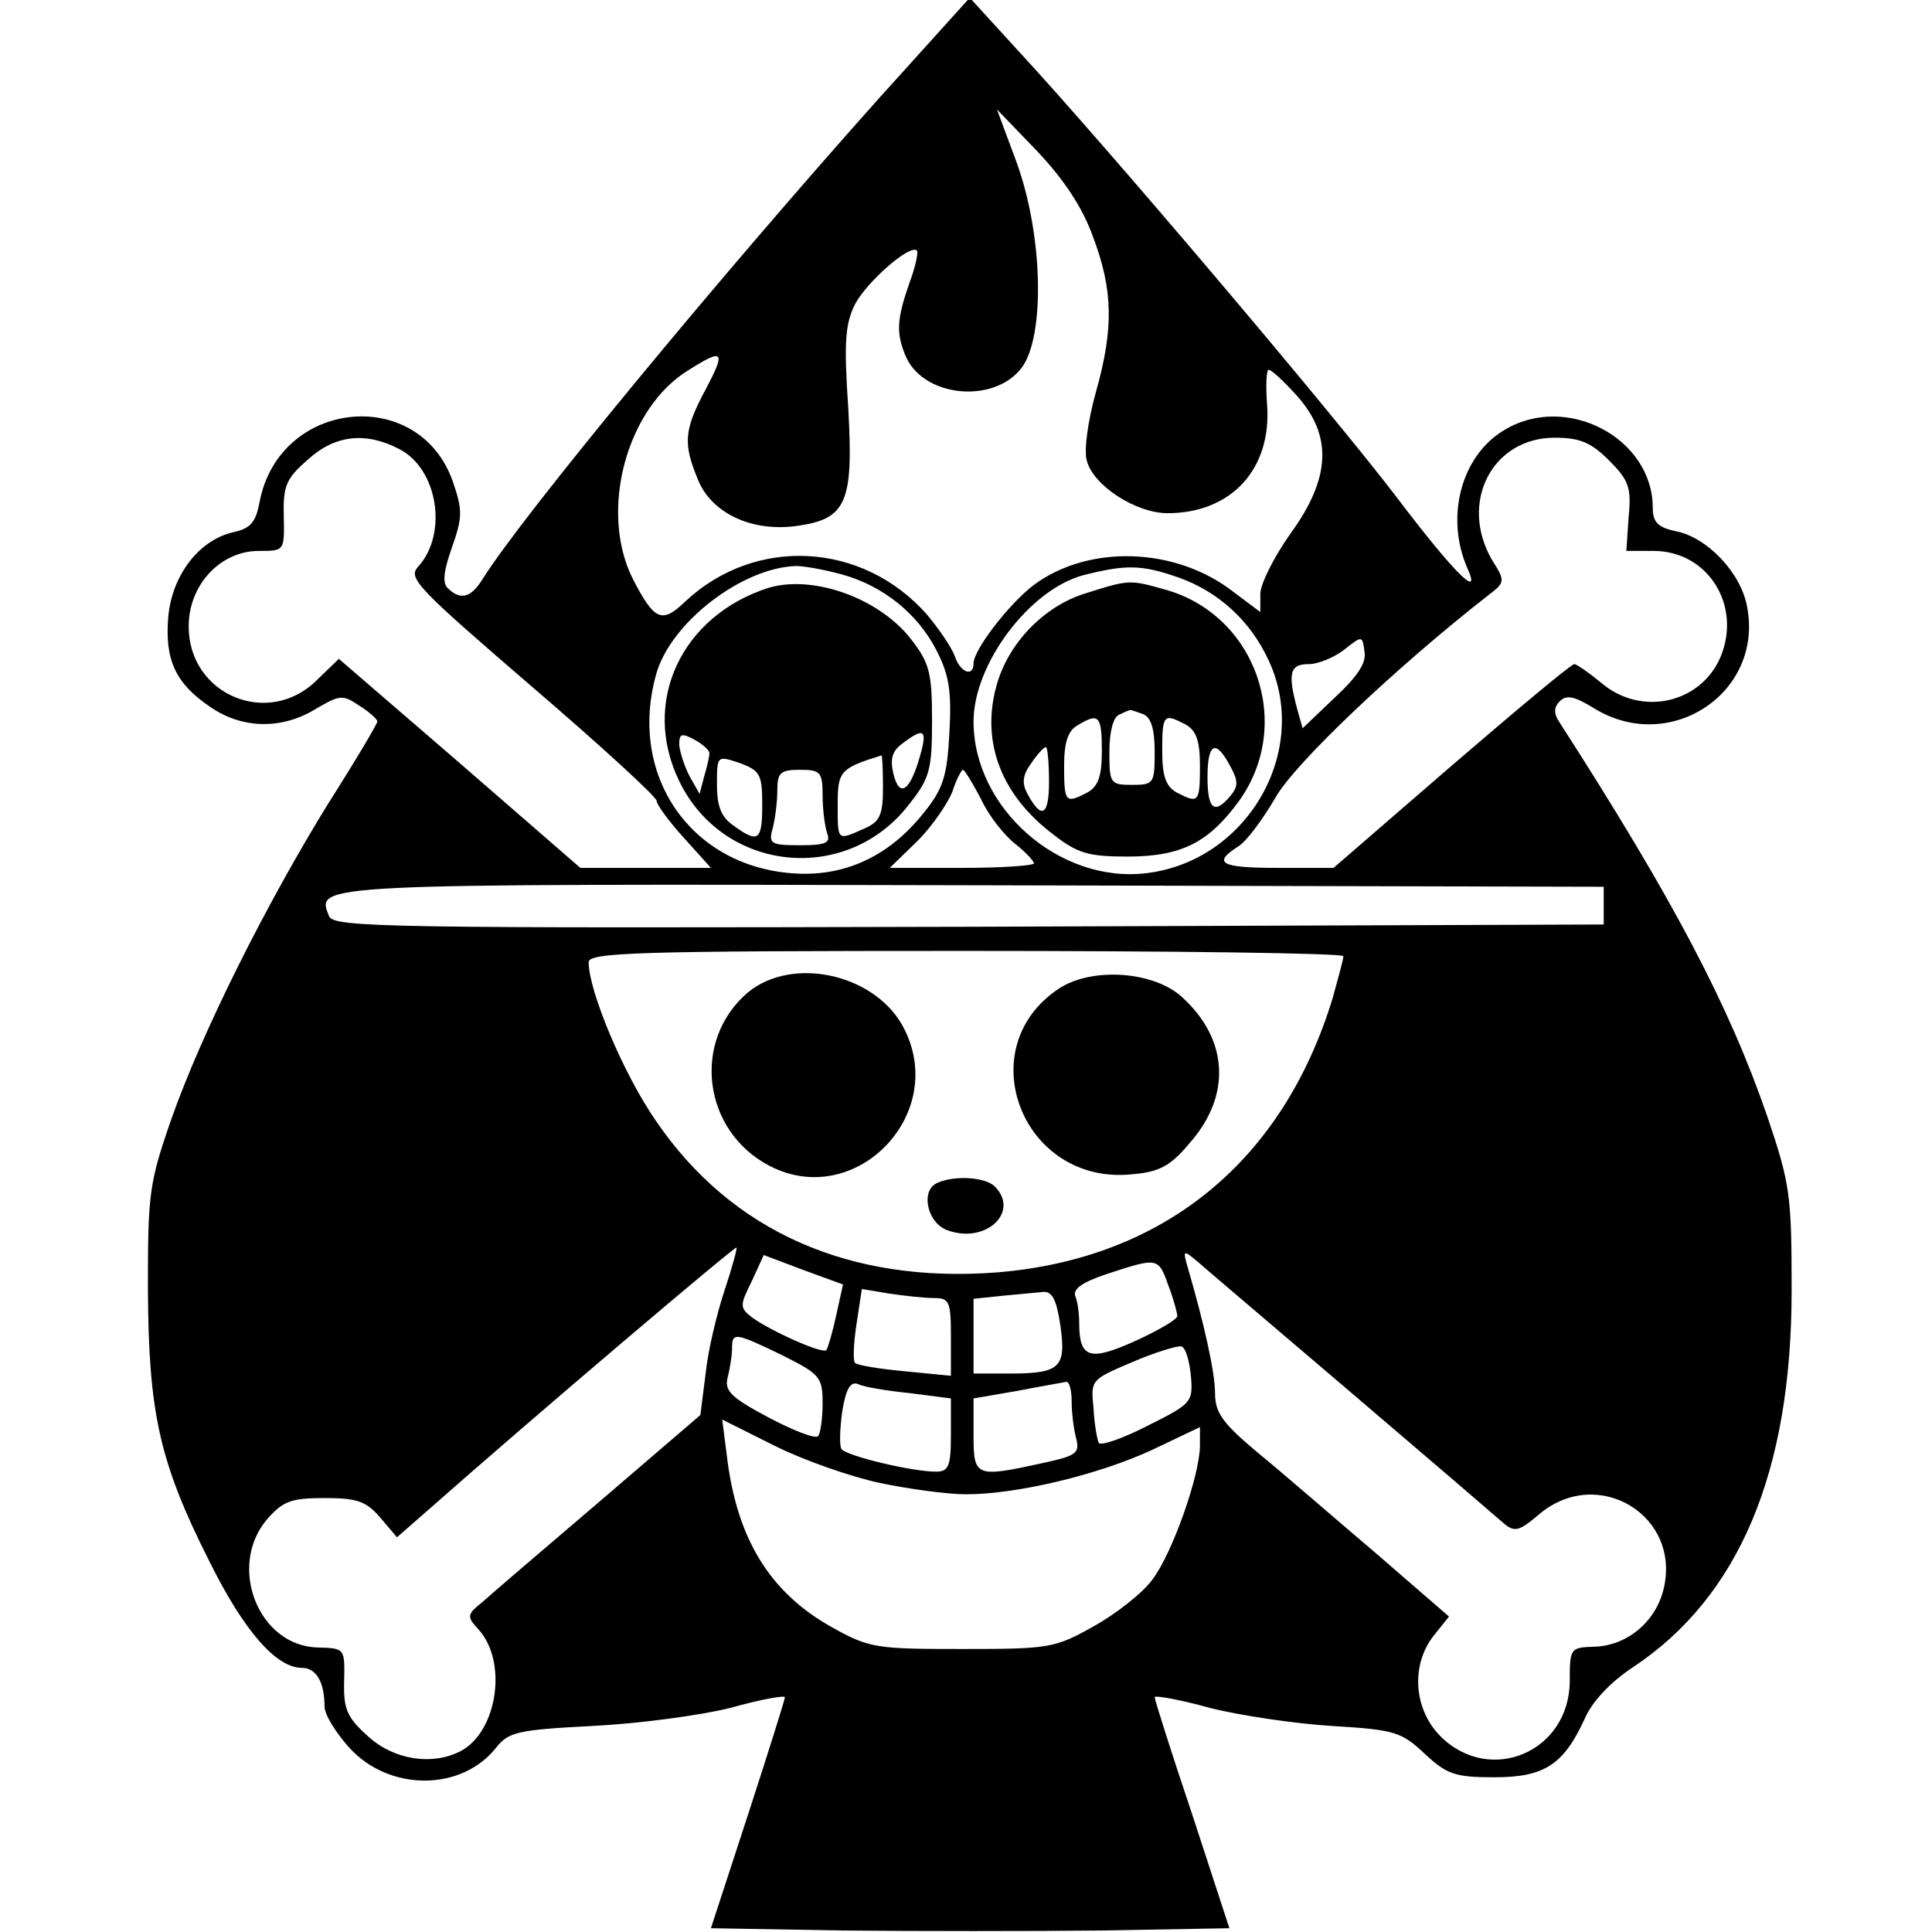 <?xml version="1.0" standalone="no"?>
<!DOCTYPE svg PUBLIC "-//W3C//DTD SVG 20010904//EN"
 "http://www.w3.org/TR/2001/REC-SVG-20010904/DTD/svg10.dtd">
<svg version="1.0" xmlns="http://www.w3.org/2000/svg"
 width="256pt" height="256pt" viewBox="0 0 256 256"
 preserveAspectRatio="xMidYMid meet">

<g transform="translate(0,256) scale(0.1,-0.1)"
fill="#000000" stroke="none">
<path d="M1164 2429 c-209 -234 -472 -552 -525 -637 -15 -24 -29 -28 -46 -11
-7 7 -5 23 6 54 14 40 14 49 1 87 -45 128 -230 109 -256 -27 -5 -27 -12 -35
-34 -40 -46 -10 -82 -57 -87 -112 -5 -58 10 -89 56 -120 42 -29 95 -30 140 -2
31 18 35 19 57 4 13 -8 24 -18 24 -21 0 -3 -29 -52 -64 -107 -83 -134 -169
-306 -209 -420 -30 -86 -31 -100 -31 -227 1 -162 15 -227 81 -358 46 -93 89
-142 123 -142 19 0 30 -19 30 -51 0 -11 15 -35 33 -55 53 -58 149 -58 195 1
16 20 29 23 127 28 61 3 143 14 183 24 39 11 72 17 72 14 0 -3 -22 -73 -49
-156 l-49 -150 174 -3 c97 -1 251 -1 344 0 l169 3 -49 150 c-28 83 -50 153
-50 156 0 3 33 -3 73 -14 39 -10 113 -21 162 -24 84 -5 92 -8 123 -37 29 -27
40 -31 92 -31 67 0 92 17 120 78 10 23 35 49 64 68 140 93 210 258 210 499 0
127 -2 141 -32 230 -51 148 -124 287 -275 522 -9 13 -8 21 0 29 9 9 20 6 46
-10 100 -61 224 21 202 135 -8 45 -53 92 -94 100 -24 5 -31 12 -31 31 0 93
-115 153 -197 103 -57 -34 -78 -115 -49 -182 20 -44 -16 -9 -94 94 -87 114
-387 468 -502 592 l-63 69 -121 -134z m284 -182 c27 -71 28 -122 4 -207 -10
-36 -16 -76 -12 -90 8 -33 65 -70 107 -70 85 0 138 59 132 143 -2 26 -1 47 2
47 4 0 21 -16 38 -35 47 -53 44 -109 -9 -182 -22 -31 -40 -67 -40 -80 l0 -24
-36 27 c-76 59 -191 63 -264 9 -33 -25 -80 -86 -80 -104 0 -19 -18 -12 -25 10
-4 11 -21 36 -37 55 -85 96 -227 104 -320 17 -31 -30 -41 -25 -69 29 -46 90
-9 228 74 278 46 29 49 25 22 -26 -29 -54 -30 -72 -10 -120 18 -44 71 -69 130
-61 67 9 76 31 69 156 -6 88 -4 112 9 138 16 30 73 80 82 71 2 -2 -2 -22 -10
-43 -17 -49 -18 -67 -4 -99 25 -53 117 -61 153 -13 31 42 28 176 -7 272 l-26
70 53 -55 c35 -37 60 -74 74 -113z m-919 -282 c51 -26 65 -112 25 -156 -14
-15 -1 -28 151 -159 91 -78 165 -146 165 -151 0 -5 16 -27 36 -49 l36 -40 -86
0 -87 0 -160 139 -160 138 -29 -28 c-64 -64 -170 -20 -170 71 0 55 42 100 93
100 34 0 34 0 33 46 -1 40 3 50 32 75 36 33 77 37 121 14z m1603 -15 c26 -26
30 -36 26 -75 l-3 -45 36 0 c72 0 117 -72 89 -140 -26 -62 -105 -80 -158 -35
-17 14 -33 25 -36 25 -4 0 -77 -61 -163 -135 l-156 -135 -73 0 c-76 0 -88 6
-54 28 11 6 33 36 50 65 25 45 160 173 283 269 21 16 22 18 4 46 -44 76 0 162
83 162 33 0 48 -6 72 -30z m-1017 -151 c55 -15 101 -52 126 -101 17 -33 20
-55 17 -109 -3 -57 -8 -74 -34 -106 -46 -58 -106 -86 -176 -80 -134 11 -215
130 -179 262 18 69 114 143 186 145 11 0 38 -5 60 -11z m446 -4 c54 -19 96
-58 120 -110 56 -120 -28 -266 -162 -282 -115 -14 -229 86 -229 201 0 76 74
175 146 194 56 14 76 14 125 -3z m208 -159 l-43 -41 -7 25 c-13 48 -10 60 15
60 13 0 34 9 47 19 24 19 24 19 27 -2 3 -15 -9 -33 -39 -61z m-469 -135 c10
-22 31 -48 45 -59 14 -11 25 -23 25 -26 0 -3 -43 -6 -95 -6 l-96 0 37 36 c20
20 40 50 46 65 5 16 12 29 14 29 2 0 13 -18 24 -39z m825 -141 l0 -25 -841 -3
c-771 -2 -842 -1 -848 14 -17 43 -28 43 852 41 l837 -2 0 -25z m-345 -67 c0
-5 -7 -29 -14 -55 -66 -217 -224 -346 -445 -364 -195 -15 -352 54 -452 201
-43 62 -89 172 -89 210 0 13 65 15 500 15 275 0 500 -3 500 -7z m-820 -443
c-10 -30 -22 -80 -25 -110 l-7 -55 -134 -115 c-74 -63 -144 -123 -155 -133
-20 -16 -21 -19 -5 -36 39 -43 25 -135 -23 -161 -38 -20 -89 -12 -123 19 -28
25 -33 36 -32 73 1 44 1 44 -35 45 -79 2 -120 108 -67 170 21 24 32 28 76 28
43 0 55 -4 74 -26 l22 -26 40 35 c145 128 408 351 410 349 1 -1 -6 -27 -16
-57z m148 -33 c-5 -23 -11 -43 -13 -46 -6 -5 -73 25 -98 43 -17 13 -17 16 -1
48 l16 35 53 -20 52 -19 -9 -41z m682 -102 c102 -87 193 -165 202 -173 15 -13
21 -11 48 12 78 65 189 -3 164 -101 -11 -43 -49 -74 -92 -75 -31 -1 -32 -2
-32 -45 0 -94 -105 -139 -171 -74 -36 36 -40 95 -9 134 l20 25 -97 84 c-53 45
-122 105 -155 132 -48 40 -58 54 -58 80 0 28 -15 94 -36 166 -7 24 -6 24 12 9
10 -9 102 -87 204 -174z m-242 142 c7 -18 12 -37 12 -41 0 -4 -25 -19 -56 -33
-60 -27 -74 -23 -74 24 0 12 -2 28 -5 35 -4 10 9 19 42 30 67 22 68 22 81 -15z
m-310 -17 c20 0 22 -5 22 -51 l0 -52 -61 6 c-33 3 -63 8 -66 11 -3 3 -2 26 2
52 l7 46 36 -6 c20 -3 47 -6 60 -6z m167 -36 c8 -56 0 -64 -67 -64 l-48 0 0
49 0 50 38 4 c20 2 44 4 53 5 13 2 19 -10 24 -44z m-368 -40 c50 -25 53 -29
53 -64 0 -20 -3 -40 -6 -43 -4 -4 -34 8 -66 25 -49 26 -58 35 -54 52 3 12 6
29 6 39 0 22 3 22 67 -9z m541 -27 c3 -35 1 -37 -57 -66 -33 -17 -62 -27 -65
-23 -2 4 -6 24 -7 46 -4 38 -3 38 51 61 30 13 60 22 65 21 6 -1 11 -19 13 -39z
m-372 -23 l54 -7 0 -48 c0 -42 -3 -49 -20 -49 -32 0 -119 21 -125 30 -3 5 -2
27 1 50 5 30 11 40 21 36 8 -4 39 -9 69 -12z m214 -11 c0 -16 3 -38 6 -49 5
-20 0 -23 -46 -33 -87 -19 -90 -18 -90 37 l0 49 58 10 c31 6 60 11 65 12 4 0
7 -11 7 -26z m-254 -108 c38 -8 89 -15 114 -15 68 0 176 26 247 59 l63 30 0
-24 c0 -40 -37 -144 -63 -178 -13 -18 -49 -46 -78 -62 -51 -29 -60 -30 -174
-30 -114 0 -123 1 -173 29 -82 46 -126 117 -139 228 l-6 47 70 -35 c38 -19
101 -41 139 -49z"/>
<path d="M1018 1781 c-115 -37 -169 -151 -118 -256 59 -122 224 -138 306 -29
26 33 29 45 29 109 0 62 -3 76 -27 107 -42 55 -130 87 -190 69z m-78 -219 c0
-4 -3 -18 -7 -31 l-6 -23 -13 23 c-7 13 -13 32 -14 42 0 15 3 16 20 7 11 -6
20 -14 20 -18z m279 -4 c-13 -46 -27 -56 -35 -24 -5 20 -2 31 12 41 29 22 33
18 23 -17z m-209 -64 c0 -48 -5 -52 -38 -28 -16 11 -22 25 -22 54 0 39 0 39
30 29 27 -10 30 -15 30 -55z m160 23 c0 -37 -4 -46 -25 -55 -36 -16 -35 -17
-35 32 0 44 3 48 58 65 1 1 2 -19 2 -42z m-80 -11 c0 -19 3 -41 6 -50 5 -13
-2 -16 -36 -16 -39 0 -42 2 -36 23 3 12 6 34 6 50 0 23 4 27 30 27 27 0 30 -3
30 -34z"/>
<path d="M1439 1774 c-56 -17 -104 -67 -119 -124 -20 -74 7 -144 76 -196 32
-25 47 -29 98 -29 72 0 108 19 148 74 73 102 22 247 -99 280 -46 13 -47 13
-104 -5z m75 -160 c11 -4 16 -19 16 -50 0 -42 -1 -44 -30 -44 -29 0 -30 2 -30
44 0 26 5 46 13 49 6 3 13 6 14 6 1 1 8 -2 17 -5z m-54 -49 c0 -34 -5 -47 -19
-55 -29 -15 -31 -14 -31 35 0 31 5 47 18 54 28 17 32 13 32 -34z m111 35 c14
-8 19 -21 19 -55 0 -49 -2 -50 -31 -35 -14 8 -19 21 -19 55 0 49 2 50 31 35z
m-181 -76 c0 -45 -10 -51 -29 -15 -7 13 -6 24 5 39 8 12 17 22 20 22 2 0 4
-21 4 -46z m240 21 c11 -20 11 -27 0 -40 -21 -25 -30 -17 -30 25 0 46 11 51
30 15z"/>
<path d="M991 1245 c-75 -64 -60 -184 29 -230 112 -58 235 66 179 180 -35 73
-147 100 -208 50z"/>
<path d="M1403 1250 c-119 -79 -48 -261 97 -246 36 3 51 11 76 41 56 63 52
138 -10 194 -37 34 -119 40 -163 11z"/>
<path d="M1243 993 c-24 -9 -15 -53 12 -63 51 -19 97 24 63 58 -12 12 -52 15
-75 5z"/>
</g>
</svg>

